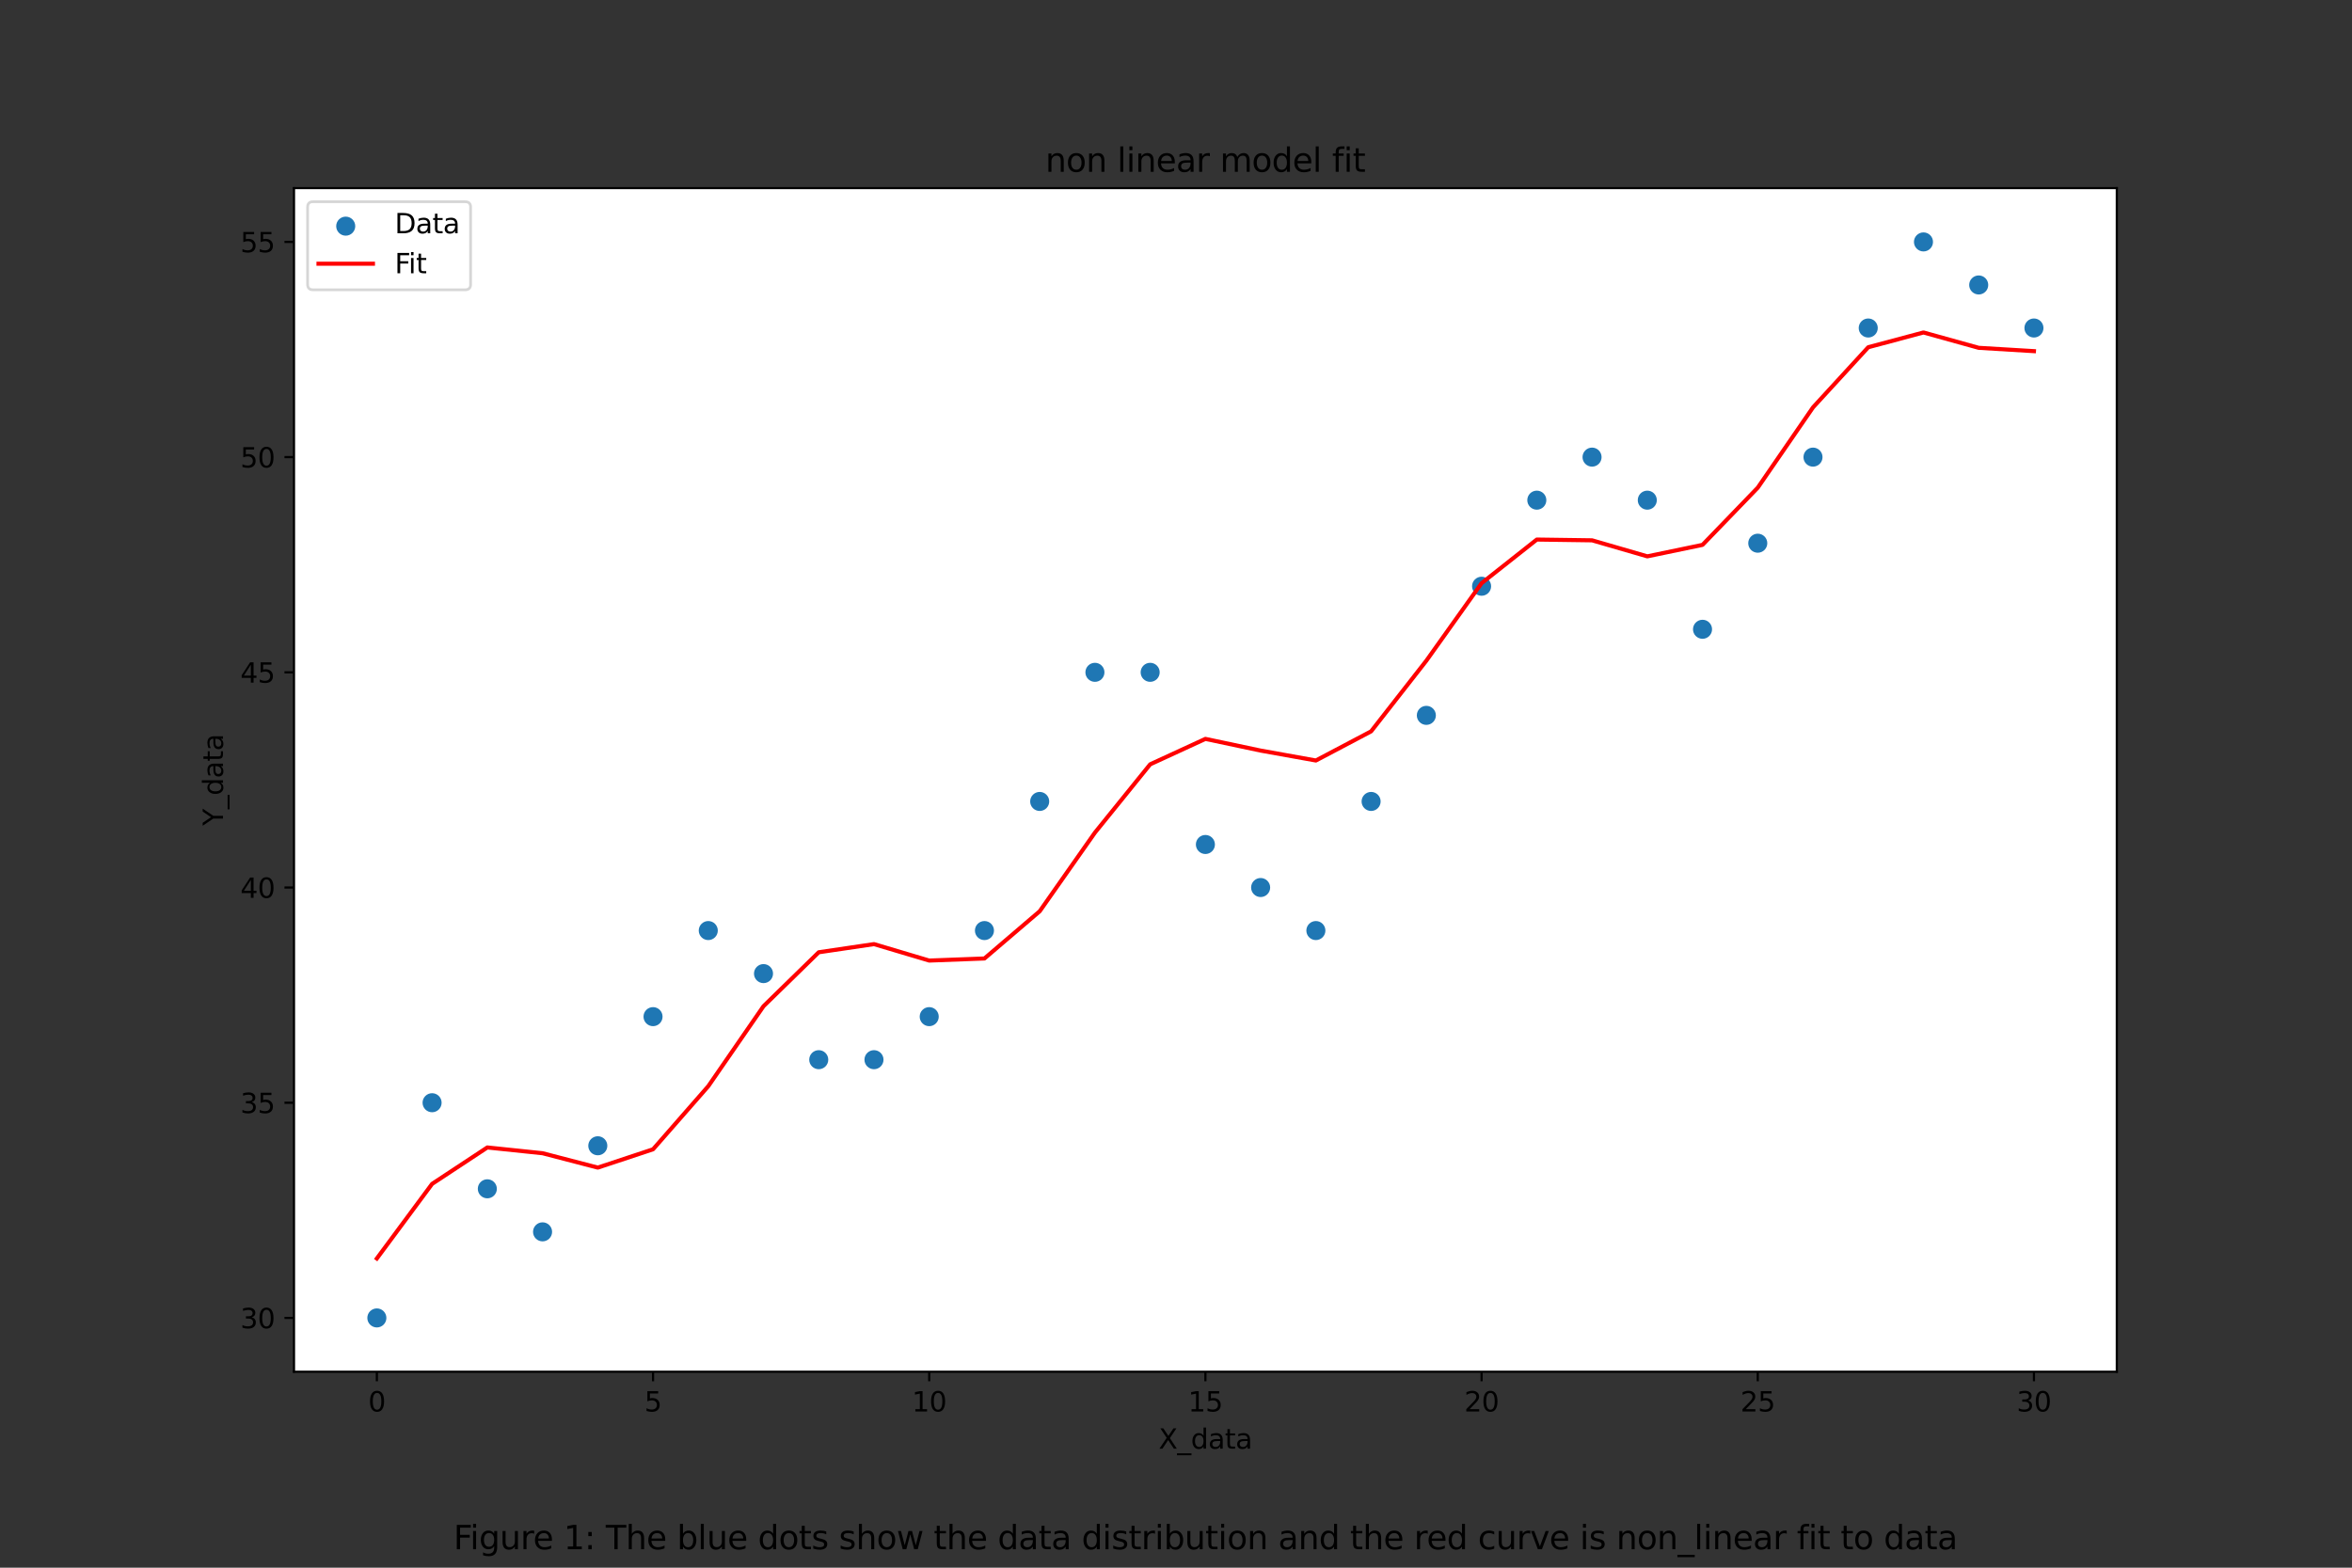 <?xml version="1.0" encoding="utf-8" standalone="no"?>
<!DOCTYPE svg PUBLIC "-//W3C//DTD SVG 1.1//EN"
  "http://www.w3.org/Graphics/SVG/1.1/DTD/svg11.dtd">
<svg xmlns:xlink="http://www.w3.org/1999/xlink" width="864pt" height="576pt" viewBox="0 0 864 576" xmlns="http://www.w3.org/2000/svg" version="1.1">
 <rect x="0" y="0" width="864" height="576" fill="#333333" stroke="none"/>
 <defs>
  <style type="text/css">*{stroke-linejoin: round; stroke-linecap: butt}</style>
 </defs>
 <g id="figure_1">
  <g id="patch_1">
   <path d="M 0 576 
L 864 576 
L 864 0 
L 0 0 
L 0 576 
z
" style="fill: none"/>
  </g>
  <g id="axes_1">
   <g id="patch_2">
    <path d="M 108 504 
L 777.6 504 
L 777.6 69.12 
L 108 69.12 
z
" style="fill: #ffffff"/>
   </g>
   <g id="PathCollection_1">
    <defs>
     <path id="mc1e8c77303" d="M 0 3 
C 0.796 3 1.559 2.684 2.121 2.121 
C 2.684 1.559 3 0.796 3 0 
C 3 -0.796 2.684 -1.559 2.121 -2.121 
C 1.559 -2.684 0.796 -3 0 -3 
C -0.796 -3 -1.559 -2.684 -2.121 -2.121 
C -2.684 -1.559 -3 -0.796 -3 0 
C -3 0.796 -2.684 1.559 -2.121 2.121 
C -1.559 2.684 -0.796 3 0 3 
z
" style="stroke: #1f77b4"/>
    </defs>
    <g clip-path="url(#pac6ebdcd59)">
     <use xlink:href="#mc1e8c77303" x="138.436" y="484.233" style="fill: #1f77b4; stroke: #1f77b4"/>
     <use xlink:href="#mc1e8c77303" x="158.727" y="405.164" style="fill: #1f77b4; stroke: #1f77b4"/>
     <use xlink:href="#mc1e8c77303" x="179.018" y="436.791" style="fill: #1f77b4; stroke: #1f77b4"/>
     <use xlink:href="#mc1e8c77303" x="199.309" y="452.605" style="fill: #1f77b4; stroke: #1f77b4"/>
     <use xlink:href="#mc1e8c77303" x="219.6" y="420.977" style="fill: #1f77b4; stroke: #1f77b4"/>
     <use xlink:href="#mc1e8c77303" x="239.891" y="373.536" style="fill: #1f77b4; stroke: #1f77b4"/>
     <use xlink:href="#mc1e8c77303" x="260.182" y="341.908" style="fill: #1f77b4; stroke: #1f77b4"/>
     <use xlink:href="#mc1e8c77303" x="280.473" y="357.722" style="fill: #1f77b4; stroke: #1f77b4"/>
     <use xlink:href="#mc1e8c77303" x="300.764" y="389.35" style="fill: #1f77b4; stroke: #1f77b4"/>
     <use xlink:href="#mc1e8c77303" x="321.055" y="389.35" style="fill: #1f77b4; stroke: #1f77b4"/>
     <use xlink:href="#mc1e8c77303" x="341.345" y="373.536" style="fill: #1f77b4; stroke: #1f77b4"/>
     <use xlink:href="#mc1e8c77303" x="361.636" y="341.908" style="fill: #1f77b4; stroke: #1f77b4"/>
     <use xlink:href="#mc1e8c77303" x="381.927" y="294.467" style="fill: #1f77b4; stroke: #1f77b4"/>
     <use xlink:href="#mc1e8c77303" x="402.218" y="247.025" style="fill: #1f77b4; stroke: #1f77b4"/>
     <use xlink:href="#mc1e8c77303" x="422.509" y="247.025" style="fill: #1f77b4; stroke: #1f77b4"/>
     <use xlink:href="#mc1e8c77303" x="442.8" y="310.281" style="fill: #1f77b4; stroke: #1f77b4"/>
     <use xlink:href="#mc1e8c77303" x="463.091" y="326.095" style="fill: #1f77b4; stroke: #1f77b4"/>
     <use xlink:href="#mc1e8c77303" x="483.382" y="341.908" style="fill: #1f77b4; stroke: #1f77b4"/>
     <use xlink:href="#mc1e8c77303" x="503.673" y="294.467" style="fill: #1f77b4; stroke: #1f77b4"/>
     <use xlink:href="#mc1e8c77303" x="523.964" y="262.839" style="fill: #1f77b4; stroke: #1f77b4"/>
     <use xlink:href="#mc1e8c77303" x="544.255" y="215.398" style="fill: #1f77b4; stroke: #1f77b4"/>
     <use xlink:href="#mc1e8c77303" x="564.545" y="183.77" style="fill: #1f77b4; stroke: #1f77b4"/>
     <use xlink:href="#mc1e8c77303" x="584.836" y="167.956" style="fill: #1f77b4; stroke: #1f77b4"/>
     <use xlink:href="#mc1e8c77303" x="605.127" y="183.77" style="fill: #1f77b4; stroke: #1f77b4"/>
     <use xlink:href="#mc1e8c77303" x="625.418" y="231.212" style="fill: #1f77b4; stroke: #1f77b4"/>
     <use xlink:href="#mc1e8c77303" x="645.709" y="199.584" style="fill: #1f77b4; stroke: #1f77b4"/>
     <use xlink:href="#mc1e8c77303" x="666" y="167.956" style="fill: #1f77b4; stroke: #1f77b4"/>
     <use xlink:href="#mc1e8c77303" x="686.291" y="120.515" style="fill: #1f77b4; stroke: #1f77b4"/>
     <use xlink:href="#mc1e8c77303" x="706.582" y="88.887" style="fill: #1f77b4; stroke: #1f77b4"/>
     <use xlink:href="#mc1e8c77303" x="726.873" y="104.701" style="fill: #1f77b4; stroke: #1f77b4"/>
     <use xlink:href="#mc1e8c77303" x="747.164" y="120.515" style="fill: #1f77b4; stroke: #1f77b4"/>
    </g>
   </g>
   <g id="matplotlib.axis_1">
    <g id="xtick_1">
     <g id="line2d_1">
      <defs>
       <path id="mb684ee3cea" d="M 0 0 
L 0 3.5 
" style="stroke: #000000; stroke-width: 0.8"/>
      </defs>
      <g>
       <use xlink:href="#mb684ee3cea" x="138.436" y="504" style="stroke: #000000; stroke-width: 0.8"/>
      </g>
     </g>
     <g id="text_1">
      <!-- 0 -->
      <g transform="translate(135.255 518.598)scale(0.1 -0.1)">
       <defs>
        <path id="DejaVuSans-30" d="M 2034 4250 
Q 1547 4250 1301 3770 
Q 1056 3291 1056 2328 
Q 1056 1369 1301 889 
Q 1547 409 2034 409 
Q 2525 409 2770 889 
Q 3016 1369 3016 2328 
Q 3016 3291 2770 3770 
Q 2525 4250 2034 4250 
z
M 2034 4750 
Q 2819 4750 3233 4129 
Q 3647 3509 3647 2328 
Q 3647 1150 3233 529 
Q 2819 -91 2034 -91 
Q 1250 -91 836 529 
Q 422 1150 422 2328 
Q 422 3509 836 4129 
Q 1250 4750 2034 4750 
z
" transform="scale(0.016)"/>
       </defs>
       <use xlink:href="#DejaVuSans-30"/>
      </g>
     </g>
    </g>
    <g id="xtick_2">
     <g id="line2d_2">
      <g>
       <use xlink:href="#mb684ee3cea" x="239.891" y="504" style="stroke: #000000; stroke-width: 0.8"/>
      </g>
     </g>
     <g id="text_2">
      <!-- 5 -->
      <g transform="translate(236.71 518.598)scale(0.1 -0.1)">
       <defs>
        <path id="DejaVuSans-35" d="M 691 4666 
L 3169 4666 
L 3169 4134 
L 1269 4134 
L 1269 2991 
Q 1406 3038 1543 3061 
Q 1681 3084 1819 3084 
Q 2600 3084 3056 2656 
Q 3513 2228 3513 1497 
Q 3513 744 3044 326 
Q 2575 -91 1722 -91 
Q 1428 -91 1123 -41 
Q 819 9 494 109 
L 494 744 
Q 775 591 1075 516 
Q 1375 441 1709 441 
Q 2250 441 2565 725 
Q 2881 1009 2881 1497 
Q 2881 1984 2565 2268 
Q 2250 2553 1709 2553 
Q 1456 2553 1204 2497 
Q 953 2441 691 2322 
L 691 4666 
z
" transform="scale(0.016)"/>
       </defs>
       <use xlink:href="#DejaVuSans-35"/>
      </g>
     </g>
    </g>
    <g id="xtick_3">
     <g id="line2d_3">
      <g>
       <use xlink:href="#mb684ee3cea" x="341.345" y="504" style="stroke: #000000; stroke-width: 0.8"/>
      </g>
     </g>
     <g id="text_3">
      <!-- 10 -->
      <g transform="translate(334.983 518.598)scale(0.1 -0.1)">
       <defs>
        <path id="DejaVuSans-31" d="M 794 531 
L 1825 531 
L 1825 4091 
L 703 3866 
L 703 4441 
L 1819 4666 
L 2450 4666 
L 2450 531 
L 3481 531 
L 3481 0 
L 794 0 
L 794 531 
z
" transform="scale(0.016)"/>
       </defs>
       <use xlink:href="#DejaVuSans-31"/>
       <use xlink:href="#DejaVuSans-30" x="63.623"/>
      </g>
     </g>
    </g>
    <g id="xtick_4">
     <g id="line2d_4">
      <g>
       <use xlink:href="#mb684ee3cea" x="442.8" y="504" style="stroke: #000000; stroke-width: 0.8"/>
      </g>
     </g>
     <g id="text_4">
      <!-- 15 -->
      <g transform="translate(436.438 518.598)scale(0.1 -0.1)">
       <use xlink:href="#DejaVuSans-31"/>
       <use xlink:href="#DejaVuSans-35" x="63.623"/>
      </g>
     </g>
    </g>
    <g id="xtick_5">
     <g id="line2d_5">
      <g>
       <use xlink:href="#mb684ee3cea" x="544.255" y="504" style="stroke: #000000; stroke-width: 0.8"/>
      </g>
     </g>
     <g id="text_5">
      <!-- 20 -->
      <g transform="translate(537.892 518.598)scale(0.1 -0.1)">
       <defs>
        <path id="DejaVuSans-32" d="M 1228 531 
L 3431 531 
L 3431 0 
L 469 0 
L 469 531 
Q 828 903 1448 1529 
Q 2069 2156 2228 2338 
Q 2531 2678 2651 2914 
Q 2772 3150 2772 3378 
Q 2772 3750 2511 3984 
Q 2250 4219 1831 4219 
Q 1534 4219 1204 4116 
Q 875 4013 500 3803 
L 500 4441 
Q 881 4594 1212 4672 
Q 1544 4750 1819 4750 
Q 2544 4750 2975 4387 
Q 3406 4025 3406 3419 
Q 3406 3131 3298 2873 
Q 3191 2616 2906 2266 
Q 2828 2175 2409 1742 
Q 1991 1309 1228 531 
z
" transform="scale(0.016)"/>
       </defs>
       <use xlink:href="#DejaVuSans-32"/>
       <use xlink:href="#DejaVuSans-30" x="63.623"/>
      </g>
     </g>
    </g>
    <g id="xtick_6">
     <g id="line2d_6">
      <g>
       <use xlink:href="#mb684ee3cea" x="645.709" y="504" style="stroke: #000000; stroke-width: 0.8"/>
      </g>
     </g>
     <g id="text_6">
      <!-- 25 -->
      <g transform="translate(639.347 518.598)scale(0.1 -0.1)">
       <use xlink:href="#DejaVuSans-32"/>
       <use xlink:href="#DejaVuSans-35" x="63.623"/>
      </g>
     </g>
    </g>
    <g id="xtick_7">
     <g id="line2d_7">
      <g>
       <use xlink:href="#mb684ee3cea" x="747.164" y="504" style="stroke: #000000; stroke-width: 0.8"/>
      </g>
     </g>
     <g id="text_7">
      <!-- 30 -->
      <g transform="translate(740.801 518.598)scale(0.1 -0.1)">
       <defs>
        <path id="DejaVuSans-33" d="M 2597 2516 
Q 3050 2419 3304 2112 
Q 3559 1806 3559 1356 
Q 3559 666 3084 287 
Q 2609 -91 1734 -91 
Q 1441 -91 1130 -33 
Q 819 25 488 141 
L 488 750 
Q 750 597 1062 519 
Q 1375 441 1716 441 
Q 2309 441 2620 675 
Q 2931 909 2931 1356 
Q 2931 1769 2642 2001 
Q 2353 2234 1838 2234 
L 1294 2234 
L 1294 2753 
L 1863 2753 
Q 2328 2753 2575 2939 
Q 2822 3125 2822 3475 
Q 2822 3834 2567 4026 
Q 2313 4219 1838 4219 
Q 1578 4219 1281 4162 
Q 984 4106 628 3988 
L 628 4550 
Q 988 4650 1302 4700 
Q 1616 4750 1894 4750 
Q 2613 4750 3031 4423 
Q 3450 4097 3450 3541 
Q 3450 3153 3228 2886 
Q 3006 2619 2597 2516 
z
" transform="scale(0.016)"/>
       </defs>
       <use xlink:href="#DejaVuSans-33"/>
       <use xlink:href="#DejaVuSans-30" x="63.623"/>
      </g>
     </g>
    </g>
    <g id="text_8">
     <!-- X_data -->
     <g transform="translate(425.613 532.277)scale(0.1 -0.1)">
      <defs>
       <path id="DejaVuSans-58" d="M 403 4666 
L 1081 4666 
L 2241 2931 
L 3406 4666 
L 4084 4666 
L 2584 2425 
L 4184 0 
L 3506 0 
L 2194 1984 
L 872 0 
L 191 0 
L 1856 2491 
L 403 4666 
z
" transform="scale(0.016)"/>
       <path id="DejaVuSans-5f" d="M 3263 -1063 
L 3263 -1509 
L -63 -1509 
L -63 -1063 
L 3263 -1063 
z
" transform="scale(0.016)"/>
       <path id="DejaVuSans-64" d="M 2906 2969 
L 2906 4863 
L 3481 4863 
L 3481 0 
L 2906 0 
L 2906 525 
Q 2725 213 2448 61 
Q 2172 -91 1784 -91 
Q 1150 -91 751 415 
Q 353 922 353 1747 
Q 353 2572 751 3078 
Q 1150 3584 1784 3584 
Q 2172 3584 2448 3432 
Q 2725 3281 2906 2969 
z
M 947 1747 
Q 947 1113 1208 752 
Q 1469 391 1925 391 
Q 2381 391 2643 752 
Q 2906 1113 2906 1747 
Q 2906 2381 2643 2742 
Q 2381 3103 1925 3103 
Q 1469 3103 1208 2742 
Q 947 2381 947 1747 
z
" transform="scale(0.016)"/>
       <path id="DejaVuSans-61" d="M 2194 1759 
Q 1497 1759 1228 1600 
Q 959 1441 959 1056 
Q 959 750 1161 570 
Q 1363 391 1709 391 
Q 2188 391 2477 730 
Q 2766 1069 2766 1631 
L 2766 1759 
L 2194 1759 
z
M 3341 1997 
L 3341 0 
L 2766 0 
L 2766 531 
Q 2569 213 2275 61 
Q 1981 -91 1556 -91 
Q 1019 -91 701 211 
Q 384 513 384 1019 
Q 384 1609 779 1909 
Q 1175 2209 1959 2209 
L 2766 2209 
L 2766 2266 
Q 2766 2663 2505 2880 
Q 2244 3097 1772 3097 
Q 1472 3097 1187 3025 
Q 903 2953 641 2809 
L 641 3341 
Q 956 3463 1253 3523 
Q 1550 3584 1831 3584 
Q 2591 3584 2966 3190 
Q 3341 2797 3341 1997 
z
" transform="scale(0.016)"/>
       <path id="DejaVuSans-74" d="M 1172 4494 
L 1172 3500 
L 2356 3500 
L 2356 3053 
L 1172 3053 
L 1172 1153 
Q 1172 725 1289 603 
Q 1406 481 1766 481 
L 2356 481 
L 2356 0 
L 1766 0 
Q 1100 0 847 248 
Q 594 497 594 1153 
L 594 3053 
L 172 3053 
L 172 3500 
L 594 3500 
L 594 4494 
L 1172 4494 
z
" transform="scale(0.016)"/>
      </defs>
      <use xlink:href="#DejaVuSans-58"/>
      <use xlink:href="#DejaVuSans-5f" x="68.506"/>
      <use xlink:href="#DejaVuSans-64" x="118.506"/>
      <use xlink:href="#DejaVuSans-61" x="181.982"/>
      <use xlink:href="#DejaVuSans-74" x="243.262"/>
      <use xlink:href="#DejaVuSans-61" x="282.471"/>
     </g>
    </g>
   </g>
   <g id="matplotlib.axis_2">
    <g id="ytick_1">
     <g id="line2d_8">
      <defs>
       <path id="mb513468b32" d="M 0 0 
L -3.5 0 
" style="stroke: #000000; stroke-width: 0.8"/>
      </defs>
      <g>
       <use xlink:href="#mb513468b32" x="108" y="484.233" style="stroke: #000000; stroke-width: 0.8"/>
      </g>
     </g>
     <g id="text_9">
      <!-- 30 -->
      <g transform="translate(88.275 488.032)scale(0.1 -0.1)">
       <use xlink:href="#DejaVuSans-33"/>
       <use xlink:href="#DejaVuSans-30" x="63.623"/>
      </g>
     </g>
    </g>
    <g id="ytick_2">
     <g id="line2d_9">
      <g>
       <use xlink:href="#mb513468b32" x="108" y="405.164" style="stroke: #000000; stroke-width: 0.8"/>
      </g>
     </g>
     <g id="text_10">
      <!-- 35 -->
      <g transform="translate(88.275 408.963)scale(0.1 -0.1)">
       <use xlink:href="#DejaVuSans-33"/>
       <use xlink:href="#DejaVuSans-35" x="63.623"/>
      </g>
     </g>
    </g>
    <g id="ytick_3">
     <g id="line2d_10">
      <g>
       <use xlink:href="#mb513468b32" x="108" y="326.095" style="stroke: #000000; stroke-width: 0.8"/>
      </g>
     </g>
     <g id="text_11">
      <!-- 40 -->
      <g transform="translate(88.275 329.894)scale(0.1 -0.1)">
       <defs>
        <path id="DejaVuSans-34" d="M 2419 4116 
L 825 1625 
L 2419 1625 
L 2419 4116 
z
M 2253 4666 
L 3047 4666 
L 3047 1625 
L 3713 1625 
L 3713 1100 
L 3047 1100 
L 3047 0 
L 2419 0 
L 2419 1100 
L 313 1100 
L 313 1709 
L 2253 4666 
z
" transform="scale(0.016)"/>
       </defs>
       <use xlink:href="#DejaVuSans-34"/>
       <use xlink:href="#DejaVuSans-30" x="63.623"/>
      </g>
     </g>
    </g>
    <g id="ytick_4">
     <g id="line2d_11">
      <g>
       <use xlink:href="#mb513468b32" x="108" y="247.025" style="stroke: #000000; stroke-width: 0.8"/>
      </g>
     </g>
     <g id="text_12">
      <!-- 45 -->
      <g transform="translate(88.275 250.825)scale(0.1 -0.1)">
       <use xlink:href="#DejaVuSans-34"/>
       <use xlink:href="#DejaVuSans-35" x="63.623"/>
      </g>
     </g>
    </g>
    <g id="ytick_5">
     <g id="line2d_12">
      <g>
       <use xlink:href="#mb513468b32" x="108" y="167.956" style="stroke: #000000; stroke-width: 0.8"/>
      </g>
     </g>
     <g id="text_13">
      <!-- 50 -->
      <g transform="translate(88.275 171.756)scale(0.1 -0.1)">
       <use xlink:href="#DejaVuSans-35"/>
       <use xlink:href="#DejaVuSans-30" x="63.623"/>
      </g>
     </g>
    </g>
    <g id="ytick_6">
     <g id="line2d_13">
      <g>
       <use xlink:href="#mb513468b32" x="108" y="88.887" style="stroke: #000000; stroke-width: 0.8"/>
      </g>
     </g>
     <g id="text_14">
      <!-- 55 -->
      <g transform="translate(88.275 92.686)scale(0.1 -0.1)">
       <use xlink:href="#DejaVuSans-35"/>
       <use xlink:href="#DejaVuSans-35" x="63.623"/>
      </g>
     </g>
    </g>
    <g id="text_15">
     <!-- Y_data -->
     <g transform="translate(81.917 303.376)rotate(-90)scale(0.1 -0.1)">
      <defs>
       <path id="DejaVuSans-59" d="M -13 4666 
L 666 4666 
L 1959 2747 
L 3244 4666 
L 3922 4666 
L 2272 2222 
L 2272 0 
L 1638 0 
L 1638 2222 
L -13 4666 
z
" transform="scale(0.016)"/>
      </defs>
      <use xlink:href="#DejaVuSans-59"/>
      <use xlink:href="#DejaVuSans-5f" x="61.084"/>
      <use xlink:href="#DejaVuSans-64" x="111.084"/>
      <use xlink:href="#DejaVuSans-61" x="174.561"/>
      <use xlink:href="#DejaVuSans-74" x="235.84"/>
      <use xlink:href="#DejaVuSans-61" x="275.049"/>
     </g>
    </g>
   </g>
   <g id="line2d_14">
    <path d="M 138.436 462.388 
L 158.727 434.988 
L 179.018 421.599 
L 199.309 423.72 
L 219.6 429.004 
L 239.891 422.279 
L 260.182 399.096 
L 280.473 369.699 
L 300.764 349.883 
L 321.055 346.886 
L 341.345 352.931 
L 361.636 352.165 
L 381.927 334.82 
L 402.218 305.927 
L 422.509 280.831 
L 442.8 271.484 
L 463.091 275.779 
L 483.382 279.426 
L 503.673 268.715 
L 523.964 242.756 
L 544.255 214.272 
L 564.545 198.242 
L 584.836 198.524 
L 605.127 204.413 
L 625.418 200.196 
L 645.709 179.186 
L 666 149.686 
L 686.291 127.583 
L 706.582 122.157 
L 726.873 127.799 
L 747.164 129.018 
" clip-path="url(#pac6ebdcd59)" style="fill: none; stroke: #ff0000; stroke-width: 1.5; stroke-linecap: square"/>
   </g>
   <g id="patch_3">
    <path d="M 108 504 
L 108 69.12 
" style="fill: none; stroke: #000000; stroke-width: 0.8; stroke-linejoin: miter; stroke-linecap: square"/>
   </g>
   <g id="patch_4">
    <path d="M 777.6 504 
L 777.6 69.12 
" style="fill: none; stroke: #000000; stroke-width: 0.8; stroke-linejoin: miter; stroke-linecap: square"/>
   </g>
   <g id="patch_5">
    <path d="M 108 504 
L 777.6 504 
" style="fill: none; stroke: #000000; stroke-width: 0.8; stroke-linejoin: miter; stroke-linecap: square"/>
   </g>
   <g id="patch_6">
    <path d="M 108 69.12 
L 777.6 69.12 
" style="fill: none; stroke: #000000; stroke-width: 0.8; stroke-linejoin: miter; stroke-linecap: square"/>
   </g>
   <g id="text_16">
    <!-- Figure 1: The blue dots show the data distribution and the red curve is non_linear fit to data -->
    <g transform="translate(166.591 569.232)scale(0.12 -0.12)">
     <defs>
      <path id="DejaVuSans-46" d="M 628 4666 
L 3309 4666 
L 3309 4134 
L 1259 4134 
L 1259 2759 
L 3109 2759 
L 3109 2228 
L 1259 2228 
L 1259 0 
L 628 0 
L 628 4666 
z
" transform="scale(0.016)"/>
      <path id="DejaVuSans-69" d="M 603 3500 
L 1178 3500 
L 1178 0 
L 603 0 
L 603 3500 
z
M 603 4863 
L 1178 4863 
L 1178 4134 
L 603 4134 
L 603 4863 
z
" transform="scale(0.016)"/>
      <path id="DejaVuSans-67" d="M 2906 1791 
Q 2906 2416 2648 2759 
Q 2391 3103 1925 3103 
Q 1463 3103 1205 2759 
Q 947 2416 947 1791 
Q 947 1169 1205 825 
Q 1463 481 1925 481 
Q 2391 481 2648 825 
Q 2906 1169 2906 1791 
z
M 3481 434 
Q 3481 -459 3084 -895 
Q 2688 -1331 1869 -1331 
Q 1566 -1331 1297 -1286 
Q 1028 -1241 775 -1147 
L 775 -588 
Q 1028 -725 1275 -790 
Q 1522 -856 1778 -856 
Q 2344 -856 2625 -561 
Q 2906 -266 2906 331 
L 2906 616 
Q 2728 306 2450 153 
Q 2172 0 1784 0 
Q 1141 0 747 490 
Q 353 981 353 1791 
Q 353 2603 747 3093 
Q 1141 3584 1784 3584 
Q 2172 3584 2450 3431 
Q 2728 3278 2906 2969 
L 2906 3500 
L 3481 3500 
L 3481 434 
z
" transform="scale(0.016)"/>
      <path id="DejaVuSans-75" d="M 544 1381 
L 544 3500 
L 1119 3500 
L 1119 1403 
Q 1119 906 1312 657 
Q 1506 409 1894 409 
Q 2359 409 2629 706 
Q 2900 1003 2900 1516 
L 2900 3500 
L 3475 3500 
L 3475 0 
L 2900 0 
L 2900 538 
Q 2691 219 2414 64 
Q 2138 -91 1772 -91 
Q 1169 -91 856 284 
Q 544 659 544 1381 
z
M 1991 3584 
L 1991 3584 
z
" transform="scale(0.016)"/>
      <path id="DejaVuSans-72" d="M 2631 2963 
Q 2534 3019 2420 3045 
Q 2306 3072 2169 3072 
Q 1681 3072 1420 2755 
Q 1159 2438 1159 1844 
L 1159 0 
L 581 0 
L 581 3500 
L 1159 3500 
L 1159 2956 
Q 1341 3275 1631 3429 
Q 1922 3584 2338 3584 
Q 2397 3584 2469 3576 
Q 2541 3569 2628 3553 
L 2631 2963 
z
" transform="scale(0.016)"/>
      <path id="DejaVuSans-65" d="M 3597 1894 
L 3597 1613 
L 953 1613 
Q 991 1019 1311 708 
Q 1631 397 2203 397 
Q 2534 397 2845 478 
Q 3156 559 3463 722 
L 3463 178 
Q 3153 47 2828 -22 
Q 2503 -91 2169 -91 
Q 1331 -91 842 396 
Q 353 884 353 1716 
Q 353 2575 817 3079 
Q 1281 3584 2069 3584 
Q 2775 3584 3186 3129 
Q 3597 2675 3597 1894 
z
M 3022 2063 
Q 3016 2534 2758 2815 
Q 2500 3097 2075 3097 
Q 1594 3097 1305 2825 
Q 1016 2553 972 2059 
L 3022 2063 
z
" transform="scale(0.016)"/>
      <path id="DejaVuSans-20" transform="scale(0.016)"/>
      <path id="DejaVuSans-3a" d="M 750 794 
L 1409 794 
L 1409 0 
L 750 0 
L 750 794 
z
M 750 3309 
L 1409 3309 
L 1409 2516 
L 750 2516 
L 750 3309 
z
" transform="scale(0.016)"/>
      <path id="DejaVuSans-54" d="M -19 4666 
L 3928 4666 
L 3928 4134 
L 2272 4134 
L 2272 0 
L 1638 0 
L 1638 4134 
L -19 4134 
L -19 4666 
z
" transform="scale(0.016)"/>
      <path id="DejaVuSans-68" d="M 3513 2113 
L 3513 0 
L 2938 0 
L 2938 2094 
Q 2938 2591 2744 2837 
Q 2550 3084 2163 3084 
Q 1697 3084 1428 2787 
Q 1159 2491 1159 1978 
L 1159 0 
L 581 0 
L 581 4863 
L 1159 4863 
L 1159 2956 
Q 1366 3272 1645 3428 
Q 1925 3584 2291 3584 
Q 2894 3584 3203 3211 
Q 3513 2838 3513 2113 
z
" transform="scale(0.016)"/>
      <path id="DejaVuSans-62" d="M 3116 1747 
Q 3116 2381 2855 2742 
Q 2594 3103 2138 3103 
Q 1681 3103 1420 2742 
Q 1159 2381 1159 1747 
Q 1159 1113 1420 752 
Q 1681 391 2138 391 
Q 2594 391 2855 752 
Q 3116 1113 3116 1747 
z
M 1159 2969 
Q 1341 3281 1617 3432 
Q 1894 3584 2278 3584 
Q 2916 3584 3314 3078 
Q 3713 2572 3713 1747 
Q 3713 922 3314 415 
Q 2916 -91 2278 -91 
Q 1894 -91 1617 61 
Q 1341 213 1159 525 
L 1159 0 
L 581 0 
L 581 4863 
L 1159 4863 
L 1159 2969 
z
" transform="scale(0.016)"/>
      <path id="DejaVuSans-6c" d="M 603 4863 
L 1178 4863 
L 1178 0 
L 603 0 
L 603 4863 
z
" transform="scale(0.016)"/>
      <path id="DejaVuSans-6f" d="M 1959 3097 
Q 1497 3097 1228 2736 
Q 959 2375 959 1747 
Q 959 1119 1226 758 
Q 1494 397 1959 397 
Q 2419 397 2687 759 
Q 2956 1122 2956 1747 
Q 2956 2369 2687 2733 
Q 2419 3097 1959 3097 
z
M 1959 3584 
Q 2709 3584 3137 3096 
Q 3566 2609 3566 1747 
Q 3566 888 3137 398 
Q 2709 -91 1959 -91 
Q 1206 -91 779 398 
Q 353 888 353 1747 
Q 353 2609 779 3096 
Q 1206 3584 1959 3584 
z
" transform="scale(0.016)"/>
      <path id="DejaVuSans-73" d="M 2834 3397 
L 2834 2853 
Q 2591 2978 2328 3040 
Q 2066 3103 1784 3103 
Q 1356 3103 1142 2972 
Q 928 2841 928 2578 
Q 928 2378 1081 2264 
Q 1234 2150 1697 2047 
L 1894 2003 
Q 2506 1872 2764 1633 
Q 3022 1394 3022 966 
Q 3022 478 2636 193 
Q 2250 -91 1575 -91 
Q 1294 -91 989 -36 
Q 684 19 347 128 
L 347 722 
Q 666 556 975 473 
Q 1284 391 1588 391 
Q 1994 391 2212 530 
Q 2431 669 2431 922 
Q 2431 1156 2273 1281 
Q 2116 1406 1581 1522 
L 1381 1569 
Q 847 1681 609 1914 
Q 372 2147 372 2553 
Q 372 3047 722 3315 
Q 1072 3584 1716 3584 
Q 2034 3584 2315 3537 
Q 2597 3491 2834 3397 
z
" transform="scale(0.016)"/>
      <path id="DejaVuSans-77" d="M 269 3500 
L 844 3500 
L 1563 769 
L 2278 3500 
L 2956 3500 
L 3675 769 
L 4391 3500 
L 4966 3500 
L 4050 0 
L 3372 0 
L 2619 2869 
L 1863 0 
L 1184 0 
L 269 3500 
z
" transform="scale(0.016)"/>
      <path id="DejaVuSans-6e" d="M 3513 2113 
L 3513 0 
L 2938 0 
L 2938 2094 
Q 2938 2591 2744 2837 
Q 2550 3084 2163 3084 
Q 1697 3084 1428 2787 
Q 1159 2491 1159 1978 
L 1159 0 
L 581 0 
L 581 3500 
L 1159 3500 
L 1159 2956 
Q 1366 3272 1645 3428 
Q 1925 3584 2291 3584 
Q 2894 3584 3203 3211 
Q 3513 2838 3513 2113 
z
" transform="scale(0.016)"/>
      <path id="DejaVuSans-63" d="M 3122 3366 
L 3122 2828 
Q 2878 2963 2633 3030 
Q 2388 3097 2138 3097 
Q 1578 3097 1268 2742 
Q 959 2388 959 1747 
Q 959 1106 1268 751 
Q 1578 397 2138 397 
Q 2388 397 2633 464 
Q 2878 531 3122 666 
L 3122 134 
Q 2881 22 2623 -34 
Q 2366 -91 2075 -91 
Q 1284 -91 818 406 
Q 353 903 353 1747 
Q 353 2603 823 3093 
Q 1294 3584 2113 3584 
Q 2378 3584 2631 3529 
Q 2884 3475 3122 3366 
z
" transform="scale(0.016)"/>
      <path id="DejaVuSans-76" d="M 191 3500 
L 800 3500 
L 1894 563 
L 2988 3500 
L 3597 3500 
L 2284 0 
L 1503 0 
L 191 3500 
z
" transform="scale(0.016)"/>
      <path id="DejaVuSans-66" d="M 2375 4863 
L 2375 4384 
L 1825 4384 
Q 1516 4384 1395 4259 
Q 1275 4134 1275 3809 
L 1275 3500 
L 2222 3500 
L 2222 3053 
L 1275 3053 
L 1275 0 
L 697 0 
L 697 3053 
L 147 3053 
L 147 3500 
L 697 3500 
L 697 3744 
Q 697 4328 969 4595 
Q 1241 4863 1831 4863 
L 2375 4863 
z
" transform="scale(0.016)"/>
     </defs>
     <use xlink:href="#DejaVuSans-46"/>
     <use xlink:href="#DejaVuSans-69" x="50.27"/>
     <use xlink:href="#DejaVuSans-67" x="78.053"/>
     <use xlink:href="#DejaVuSans-75" x="141.529"/>
     <use xlink:href="#DejaVuSans-72" x="204.908"/>
     <use xlink:href="#DejaVuSans-65" x="243.771"/>
     <use xlink:href="#DejaVuSans-20" x="305.295"/>
     <use xlink:href="#DejaVuSans-31" x="337.082"/>
     <use xlink:href="#DejaVuSans-3a" x="400.705"/>
     <use xlink:href="#DejaVuSans-20" x="434.396"/>
     <use xlink:href="#DejaVuSans-54" x="466.184"/>
     <use xlink:href="#DejaVuSans-68" x="527.268"/>
     <use xlink:href="#DejaVuSans-65" x="590.646"/>
     <use xlink:href="#DejaVuSans-20" x="652.17"/>
     <use xlink:href="#DejaVuSans-62" x="683.957"/>
     <use xlink:href="#DejaVuSans-6c" x="747.434"/>
     <use xlink:href="#DejaVuSans-75" x="775.217"/>
     <use xlink:href="#DejaVuSans-65" x="838.596"/>
     <use xlink:href="#DejaVuSans-20" x="900.119"/>
     <use xlink:href="#DejaVuSans-64" x="931.906"/>
     <use xlink:href="#DejaVuSans-6f" x="995.383"/>
     <use xlink:href="#DejaVuSans-74" x="1056.564"/>
     <use xlink:href="#DejaVuSans-73" x="1095.773"/>
     <use xlink:href="#DejaVuSans-20" x="1147.873"/>
     <use xlink:href="#DejaVuSans-73" x="1179.66"/>
     <use xlink:href="#DejaVuSans-68" x="1231.76"/>
     <use xlink:href="#DejaVuSans-6f" x="1295.139"/>
     <use xlink:href="#DejaVuSans-77" x="1356.32"/>
     <use xlink:href="#DejaVuSans-20" x="1438.107"/>
     <use xlink:href="#DejaVuSans-74" x="1469.895"/>
     <use xlink:href="#DejaVuSans-68" x="1509.104"/>
     <use xlink:href="#DejaVuSans-65" x="1572.482"/>
     <use xlink:href="#DejaVuSans-20" x="1634.006"/>
     <use xlink:href="#DejaVuSans-64" x="1665.793"/>
     <use xlink:href="#DejaVuSans-61" x="1729.27"/>
     <use xlink:href="#DejaVuSans-74" x="1790.549"/>
     <use xlink:href="#DejaVuSans-61" x="1829.758"/>
     <use xlink:href="#DejaVuSans-20" x="1891.037"/>
     <use xlink:href="#DejaVuSans-64" x="1922.824"/>
     <use xlink:href="#DejaVuSans-69" x="1986.301"/>
     <use xlink:href="#DejaVuSans-73" x="2014.084"/>
     <use xlink:href="#DejaVuSans-74" x="2066.184"/>
     <use xlink:href="#DejaVuSans-72" x="2105.393"/>
     <use xlink:href="#DejaVuSans-69" x="2146.506"/>
     <use xlink:href="#DejaVuSans-62" x="2174.289"/>
     <use xlink:href="#DejaVuSans-75" x="2237.766"/>
     <use xlink:href="#DejaVuSans-74" x="2301.145"/>
     <use xlink:href="#DejaVuSans-69" x="2340.354"/>
     <use xlink:href="#DejaVuSans-6f" x="2368.137"/>
     <use xlink:href="#DejaVuSans-6e" x="2429.318"/>
     <use xlink:href="#DejaVuSans-20" x="2492.697"/>
     <use xlink:href="#DejaVuSans-61" x="2524.484"/>
     <use xlink:href="#DejaVuSans-6e" x="2585.764"/>
     <use xlink:href="#DejaVuSans-64" x="2649.143"/>
     <use xlink:href="#DejaVuSans-20" x="2712.619"/>
     <use xlink:href="#DejaVuSans-74" x="2744.406"/>
     <use xlink:href="#DejaVuSans-68" x="2783.615"/>
     <use xlink:href="#DejaVuSans-65" x="2846.994"/>
     <use xlink:href="#DejaVuSans-20" x="2908.518"/>
     <use xlink:href="#DejaVuSans-72" x="2940.305"/>
     <use xlink:href="#DejaVuSans-65" x="2979.168"/>
     <use xlink:href="#DejaVuSans-64" x="3040.691"/>
     <use xlink:href="#DejaVuSans-20" x="3104.168"/>
     <use xlink:href="#DejaVuSans-63" x="3135.955"/>
     <use xlink:href="#DejaVuSans-75" x="3190.936"/>
     <use xlink:href="#DejaVuSans-72" x="3254.314"/>
     <use xlink:href="#DejaVuSans-76" x="3295.428"/>
     <use xlink:href="#DejaVuSans-65" x="3354.607"/>
     <use xlink:href="#DejaVuSans-20" x="3416.131"/>
     <use xlink:href="#DejaVuSans-69" x="3447.918"/>
     <use xlink:href="#DejaVuSans-73" x="3475.701"/>
     <use xlink:href="#DejaVuSans-20" x="3527.801"/>
     <use xlink:href="#DejaVuSans-6e" x="3559.588"/>
     <use xlink:href="#DejaVuSans-6f" x="3622.967"/>
     <use xlink:href="#DejaVuSans-6e" x="3684.148"/>
     <use xlink:href="#DejaVuSans-5f" x="3747.527"/>
     <use xlink:href="#DejaVuSans-6c" x="3797.527"/>
     <use xlink:href="#DejaVuSans-69" x="3825.311"/>
     <use xlink:href="#DejaVuSans-6e" x="3853.094"/>
     <use xlink:href="#DejaVuSans-65" x="3916.473"/>
     <use xlink:href="#DejaVuSans-61" x="3977.996"/>
     <use xlink:href="#DejaVuSans-72" x="4039.275"/>
     <use xlink:href="#DejaVuSans-20" x="4080.389"/>
     <use xlink:href="#DejaVuSans-66" x="4112.176"/>
     <use xlink:href="#DejaVuSans-69" x="4147.381"/>
     <use xlink:href="#DejaVuSans-74" x="4175.164"/>
     <use xlink:href="#DejaVuSans-20" x="4214.373"/>
     <use xlink:href="#DejaVuSans-74" x="4246.16"/>
     <use xlink:href="#DejaVuSans-6f" x="4285.369"/>
     <use xlink:href="#DejaVuSans-20" x="4346.551"/>
     <use xlink:href="#DejaVuSans-64" x="4378.338"/>
     <use xlink:href="#DejaVuSans-61" x="4441.814"/>
     <use xlink:href="#DejaVuSans-74" x="4503.094"/>
     <use xlink:href="#DejaVuSans-61" x="4542.303"/>
    </g>
   </g>
   <g id="text_17">
    <!-- non linear model fit -->
    <g transform="translate(384.017 63.12)scale(0.12 -0.12)">
     <defs>
      <path id="DejaVuSans-6d" d="M 3328 2828 
Q 3544 3216 3844 3400 
Q 4144 3584 4550 3584 
Q 5097 3584 5394 3201 
Q 5691 2819 5691 2113 
L 5691 0 
L 5113 0 
L 5113 2094 
Q 5113 2597 4934 2840 
Q 4756 3084 4391 3084 
Q 3944 3084 3684 2787 
Q 3425 2491 3425 1978 
L 3425 0 
L 2847 0 
L 2847 2094 
Q 2847 2600 2669 2842 
Q 2491 3084 2119 3084 
Q 1678 3084 1418 2786 
Q 1159 2488 1159 1978 
L 1159 0 
L 581 0 
L 581 3500 
L 1159 3500 
L 1159 2956 
Q 1356 3278 1631 3431 
Q 1906 3584 2284 3584 
Q 2666 3584 2933 3390 
Q 3200 3197 3328 2828 
z
" transform="scale(0.016)"/>
     </defs>
     <use xlink:href="#DejaVuSans-6e"/>
     <use xlink:href="#DejaVuSans-6f" x="63.379"/>
     <use xlink:href="#DejaVuSans-6e" x="124.561"/>
     <use xlink:href="#DejaVuSans-20" x="187.939"/>
     <use xlink:href="#DejaVuSans-6c" x="219.727"/>
     <use xlink:href="#DejaVuSans-69" x="247.51"/>
     <use xlink:href="#DejaVuSans-6e" x="275.293"/>
     <use xlink:href="#DejaVuSans-65" x="338.672"/>
     <use xlink:href="#DejaVuSans-61" x="400.195"/>
     <use xlink:href="#DejaVuSans-72" x="461.475"/>
     <use xlink:href="#DejaVuSans-20" x="502.588"/>
     <use xlink:href="#DejaVuSans-6d" x="534.375"/>
     <use xlink:href="#DejaVuSans-6f" x="631.787"/>
     <use xlink:href="#DejaVuSans-64" x="692.969"/>
     <use xlink:href="#DejaVuSans-65" x="756.445"/>
     <use xlink:href="#DejaVuSans-6c" x="817.969"/>
     <use xlink:href="#DejaVuSans-20" x="845.752"/>
     <use xlink:href="#DejaVuSans-66" x="877.539"/>
     <use xlink:href="#DejaVuSans-69" x="912.744"/>
     <use xlink:href="#DejaVuSans-74" x="940.527"/>
    </g>
   </g>
   <g id="legend_1">
    <g id="patch_7">
     <path d="M 115 106.476 
L 170.877 106.476 
Q 172.877 106.476 172.877 104.476 
L 172.877 76.12 
Q 172.877 74.12 170.877 74.12 
L 115 74.12 
Q 113 74.12 113 76.12 
L 113 104.476 
Q 113 106.476 115 106.476 
z
" style="fill: #ffffff; opacity: 0.8; stroke: #cccccc; stroke-linejoin: miter"/>
    </g>
    <g id="PathCollection_2">
     <g>
      <use xlink:href="#mc1e8c77303" x="127" y="83.093" style="fill: #1f77b4; stroke: #1f77b4"/>
     </g>
    </g>
    <g id="text_18">
     <!-- Data -->
     <g transform="translate(145 85.718)scale(0.1 -0.1)">
      <defs>
       <path id="DejaVuSans-44" d="M 1259 4147 
L 1259 519 
L 2022 519 
Q 2988 519 3436 956 
Q 3884 1394 3884 2338 
Q 3884 3275 3436 3711 
Q 2988 4147 2022 4147 
L 1259 4147 
z
M 628 4666 
L 1925 4666 
Q 3281 4666 3915 4102 
Q 4550 3538 4550 2338 
Q 4550 1131 3912 565 
Q 3275 0 1925 0 
L 628 0 
L 628 4666 
z
" transform="scale(0.016)"/>
      </defs>
      <use xlink:href="#DejaVuSans-44"/>
      <use xlink:href="#DejaVuSans-61" x="77.002"/>
      <use xlink:href="#DejaVuSans-74" x="138.281"/>
      <use xlink:href="#DejaVuSans-61" x="177.49"/>
     </g>
    </g>
    <g id="line2d_15">
     <path d="M 117 96.897 
L 127 96.897 
L 137 96.897 
" style="fill: none; stroke: #ff0000; stroke-width: 1.5; stroke-linecap: square"/>
    </g>
    <g id="text_19">
     <!-- Fit -->
     <g transform="translate(145 100.397)scale(0.1 -0.1)">
      <use xlink:href="#DejaVuSans-46"/>
      <use xlink:href="#DejaVuSans-69" x="50.27"/>
      <use xlink:href="#DejaVuSans-74" x="78.053"/>
     </g>
    </g>
   </g>
  </g>
 </g>
 <defs>
  <clipPath id="pac6ebdcd59">
   <rect x="108" y="69.12" width="669.6" height="434.88"/>
  </clipPath>
 </defs>
</svg>
